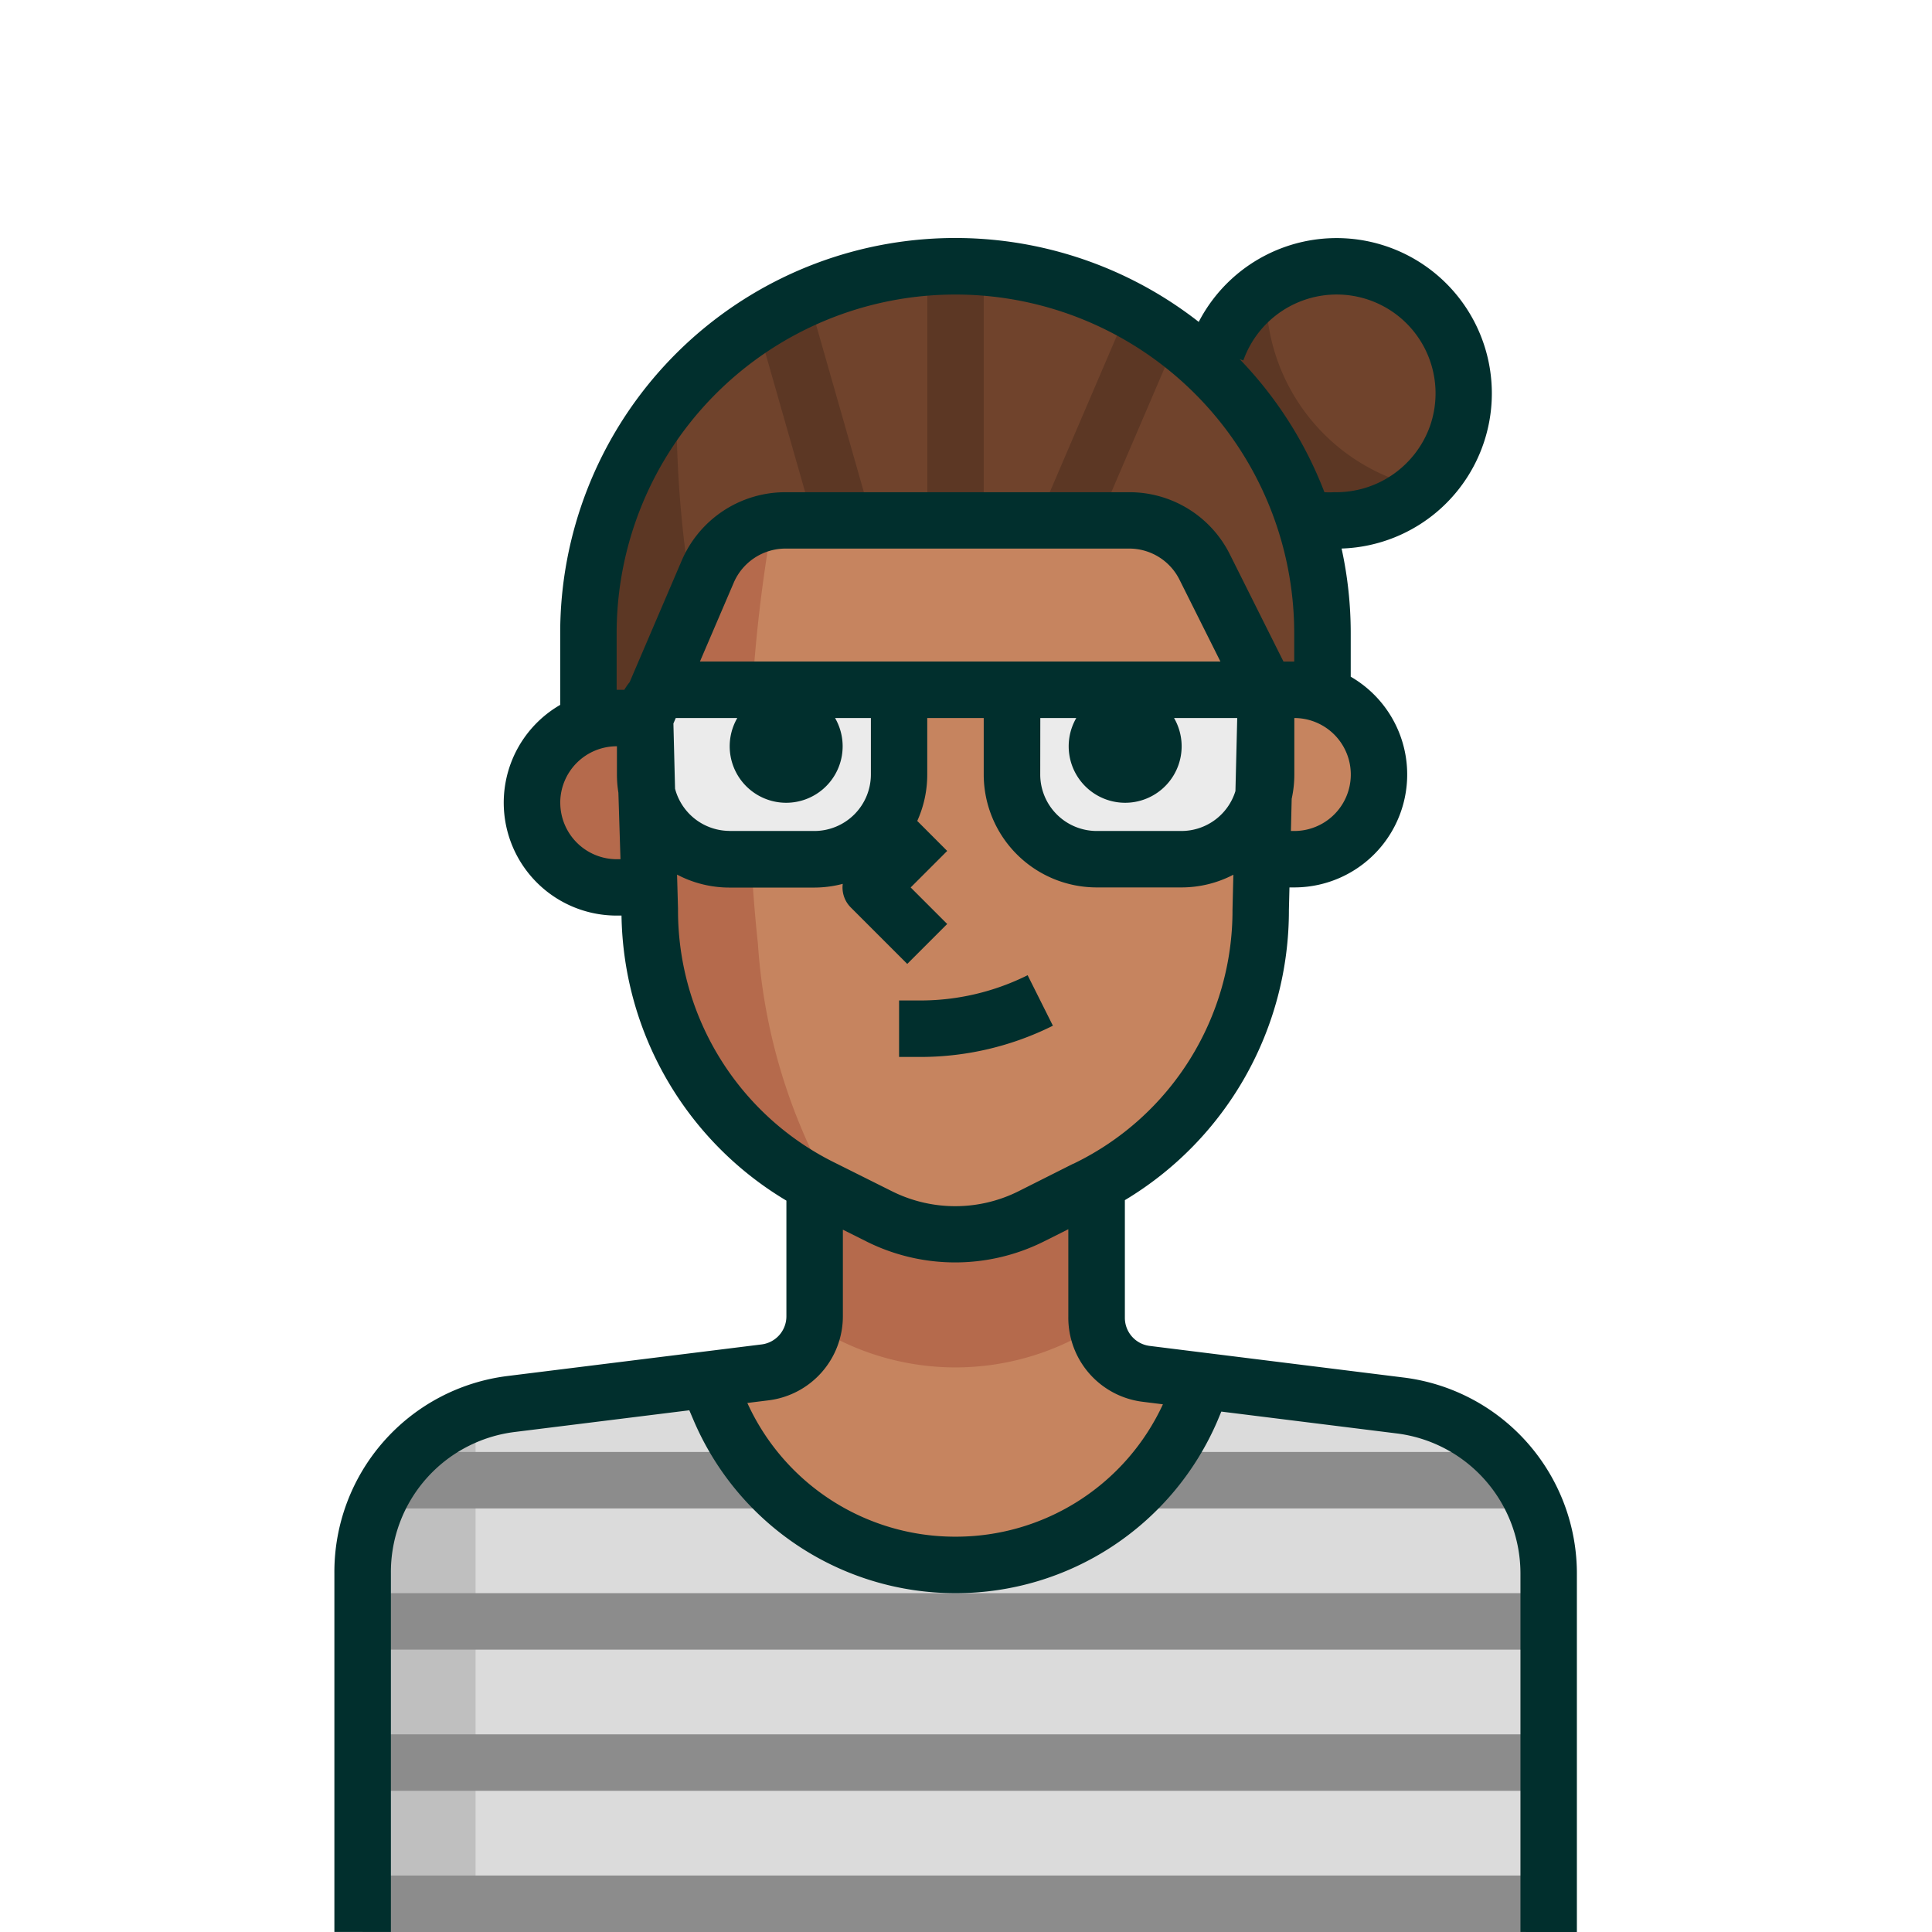 <svg id="f-11_1" xmlns="http://www.w3.org/2000/svg" width="52" height="52" viewBox="0 0 52 52">
  <g id="_012-woman-4" data-name="012-woman-4" transform="translate(9 6.406)">
    <path id="Tracé_3814" data-name="Tracé 3814" d="M104.678,346.011,99.4,345.35l-.334.76a6.915,6.915,0,0,1-12.705,0l-.334-.76-5.274.661a4.559,4.559,0,0,0-4,4.559v9.62h31.915V350.54A4.559,4.559,0,0,0,104.678,346.011Z" transform="translate(-76 -314.597)" fill="#dbdbdb"/>
    <path id="Tracé_3815" data-name="Tracé 3815" d="M76.76,362.9v9.179H79.8V358.406C77.52,359.166,76.76,360.686,76.76,362.9Z" transform="translate(-76 -326.49)" fill="#bfbfbf"/>
    <path id="Union_90" data-name="Union 90" d="M985,1498.512v-1.52h31.916v1.52Zm0-3.8v-1.52h31.916v1.52Zm0-3.8v-1.52h31.916v1.52Zm.76-3.8v-1.52h30.395v1.52Z" transform="translate(-984.24 -1452.918)" fill="#8c8c8c"/>
    <path id="Tracé_3816" data-name="Tracé 3816" d="M187.555,292.243a6.908,6.908,0,0,0,6.353-4.187l.334-.76-1.52-.19a1.52,1.52,0,0,1-1.33-1.52v-3.982h-7.637v3.974a1.52,1.52,0,0,1-1.33,1.52l-1.558.19.334.76A6.908,6.908,0,0,0,187.555,292.243Z" transform="translate(-170.837 -256.529)" fill="#c6845f"/>
    <path id="Tracé_3817" data-name="Tracé 3817" d="M220.893,285.815v-4.21h-7.6v4.21A7.05,7.05,0,0,0,220.893,285.815Z" transform="translate(-200.376 -256.529)" fill="#b56a4c"/>
    <path id="Union_93" data-name="Union 93" d="M985,1499.271v-3.8a9.879,9.879,0,0,1,17-6.85,3.049,3.049,0,0,1-.024-.378c0-1.888,1.275-2.651,3.164-2.651a3.42,3.42,0,0,1,3.419,3.42,3.833,3.833,0,0,1-3.419,3.419,2.054,2.054,0,0,1-.994-.4,9.859,9.859,0,0,1,.614,3.436v3.8Z" transform="translate(-978.161 -1484.833)" fill="#70432c"/>
    <path id="Union_94" data-name="Union 94" d="M991.315,1504.332l-1.52-.76a8.285,8.285,0,0,1-4.666-7.508l-.13-5.152,1.885-4.4a1.521,1.521,0,0,1,1.4-.92H998.5a1.519,1.519,0,0,1,1.361.844l1.862,3.715h.76a2.28,2.28,0,1,1,0,4.559h-.871l-.033,1.353a8.281,8.281,0,0,1-4.666,7.508l-1.52.76a4.559,4.559,0,0,1-4.073,0Z" transform="translate(-976.641 -1477.994)" fill="#c6845f"/>
    <path id="Tracé_3821" data-name="Tracé 3821" d="M334.279,15.44v-.16a3.366,3.366,0,0,0-1.52,2.819c0,.634,1.266.583,1.735,1.354.418.74.407,2.06,1.653,2.066a3.406,3.406,0,0,0,2.311-.89A5.32,5.32,0,0,1,334.279,15.44Z" transform="translate(-309.203 -13.919)" fill="#5c3724"/>
    <path id="Tracé_3822" data-name="Tracé 3822" d="M147.4,47.536a9.822,9.822,0,0,0-2.371,6.406v3.8h4A30.109,30.109,0,0,1,147.4,47.536Z" transform="translate(-138.188 -43.303)" fill="#5c3724"/>
    <path id="Union_96" data-name="Union 96" d="M992.849,1503.581a8.307,8.307,0,0,1-4.666-7.508l-.01-.36h-.894a2.28,2.28,0,0,1,0-4.559h.767l-.007-.24,1.854-4.392a1.517,1.517,0,0,1,1.428-.927h.16a40.259,40.259,0,0,0-.4,11.4,15.456,15.456,0,0,0,1.52,5.738l.524.988Z" transform="translate(-979.681 -1477.994)" fill="#b56a4c"/>
    <path id="Union_91" data-name="Union 91" d="M997.159,1490.153a2.279,2.279,0,0,1-2.28-2.279v-2.281h6.079a.76.76,0,0,1,.76.76v1.52a2.279,2.279,0,0,1-2.28,2.279Zm-9.879,0a2.279,2.279,0,0,1-2.28-2.279v-1.52a.761.761,0,0,1,.76-.76h6.079v2.281a2.279,2.279,0,0,1-2.28,2.279Z" transform="translate(-976.641 -1473.435)" fill="#ebebeb"/>
    <path id="Union_92" data-name="Union 92" d="M992.63,1492.133l2.281-5.32,1.4.6-2.281,5.319Zm-7.63-4.811,1.462-.417,1.519,5.319-1.461.417Zm4.531,5.109v-6.839h1.519v6.839Z" transform="translate(-973.572 -1484.833)" fill="#5c3724"/>
    <path id="Union_95" data-name="Union 95" d="M1016.923,1531.187v-9.613a3.8,3.8,0,0,0-3.33-3.805l-4.721-.588-.1.24a7.658,7.658,0,0,1-7.047,4.647h-.009a7.657,7.657,0,0,1-7.046-4.648l-.117-.274-4.7.584a3.8,3.8,0,0,0-3.332,3.8v9.657H985v-9.651a5.316,5.316,0,0,1,4.663-5.313l6.839-.85a.762.762,0,0,0,.664-.76v-3.11a9.094,9.094,0,0,1-4.438-7.672h-.13a3.039,3.039,0,0,1-1.52-5.671v-1.928a10.634,10.634,0,0,1,17.186-8.38,4.179,4.179,0,1,1,3.845,6.1,10.639,10.639,0,0,1,.246,2.282v1.168a3.039,3.039,0,0,1-1.52,5.671h-.129l-.015.611a9.083,9.083,0,0,1-4.415,7.806v3.157a.762.762,0,0,0,.665.766l6.837.851a5.318,5.318,0,0,1,4.664,5.319v9.607Zm-15.209-10.639h.007a6.139,6.139,0,0,0,5.579-3.563l-.546-.068a2.28,2.28,0,0,1-2-2.28v-2.364l-.671.336h0a5.339,5.339,0,0,1-4.749,0l-.648-.324v2.32a2.28,2.28,0,0,1-2,2.273l-.571.071A6.141,6.141,0,0,0,1001.714,1520.548Zm-7.465-16.9a7.569,7.569,0,0,0,4.237,6.843l1.528.763a3.81,3.81,0,0,0,3.393,0l1.435-.722c.023-.012.045-.021.068-.03l.017-.009a7.565,7.565,0,0,0,4.246-6.823l.023-.939a3.019,3.019,0,0,1-1.4.342h-2.28a3.042,3.042,0,0,1-3.039-3.039v-1.52h-1.52v1.52a3.021,3.021,0,0,1-.269,1.25l.806.807-.983.983.983.983-1.075,1.075-1.52-1.52a.758.758,0,0,1-.216-.635,3.034,3.034,0,0,1-.766.1h-2.28a3.022,3.022,0,0,1-1.414-.349Zm-3.169-2.854a1.522,1.522,0,0,0,1.52,1.52h.1l-.056-1.792a3.055,3.055,0,0,1-.039-.488v-.76A1.521,1.521,0,0,0,991.079,1500.791Zm19.665.76h.092a1.52,1.52,0,1,0,0-3.04v1.52a3.035,3.035,0,0,1-.071.653Zm-6.747-1.52a1.522,1.522,0,0,0,1.52,1.52h2.28a1.523,1.523,0,0,0,1.454-1.075l.048-1.965h-1.7a1.52,1.52,0,1,1-2.632,0H1004Zm-8.358,1.52h2.28a1.522,1.522,0,0,0,1.52-1.52v-1.52h-.964a1.52,1.52,0,1,1-2.632,0h-1.656l-.063.147.044,1.754A1.523,1.523,0,0,0,995.639,1501.552Zm-2.836-3.8a1.528,1.528,0,0,1,.143-.206l1.4-3.269a3.034,3.034,0,0,1,2.794-1.843h9.25a3.019,3.019,0,0,1,2.715,1.681l1.439,2.877h.289v-.76a9.118,9.118,0,1,0-18.237,0v1.52Zm16.044-.76-1.1-2.2a1.511,1.511,0,0,0-1.357-.841h-9.244a1.518,1.518,0,0,0-1.4.922l-.908,2.118h14.01Zm3.084-4.558a2.681,2.681,0,0,0,2.554-1.774,2.661,2.661,0,0,0-1.621-3.395,2.667,2.667,0,0,0-3.4,1.621l-.1-.034a10.662,10.662,0,0,1,2.282,3.582A2.229,2.229,0,0,0,1011.931,1492.434Zm-11.156,15.2h-.577v-1.52h.58a6.477,6.477,0,0,0,2.88-.68l.68,1.359a7.984,7.984,0,0,1-3.56.841Z" transform="translate(-985 -1485.594)" fill="#012f2d"/>
  </g>
  <rect id="Rectangle_442" data-name="Rectangle 442" width="52" height="52" fill="none"/>
</svg>

